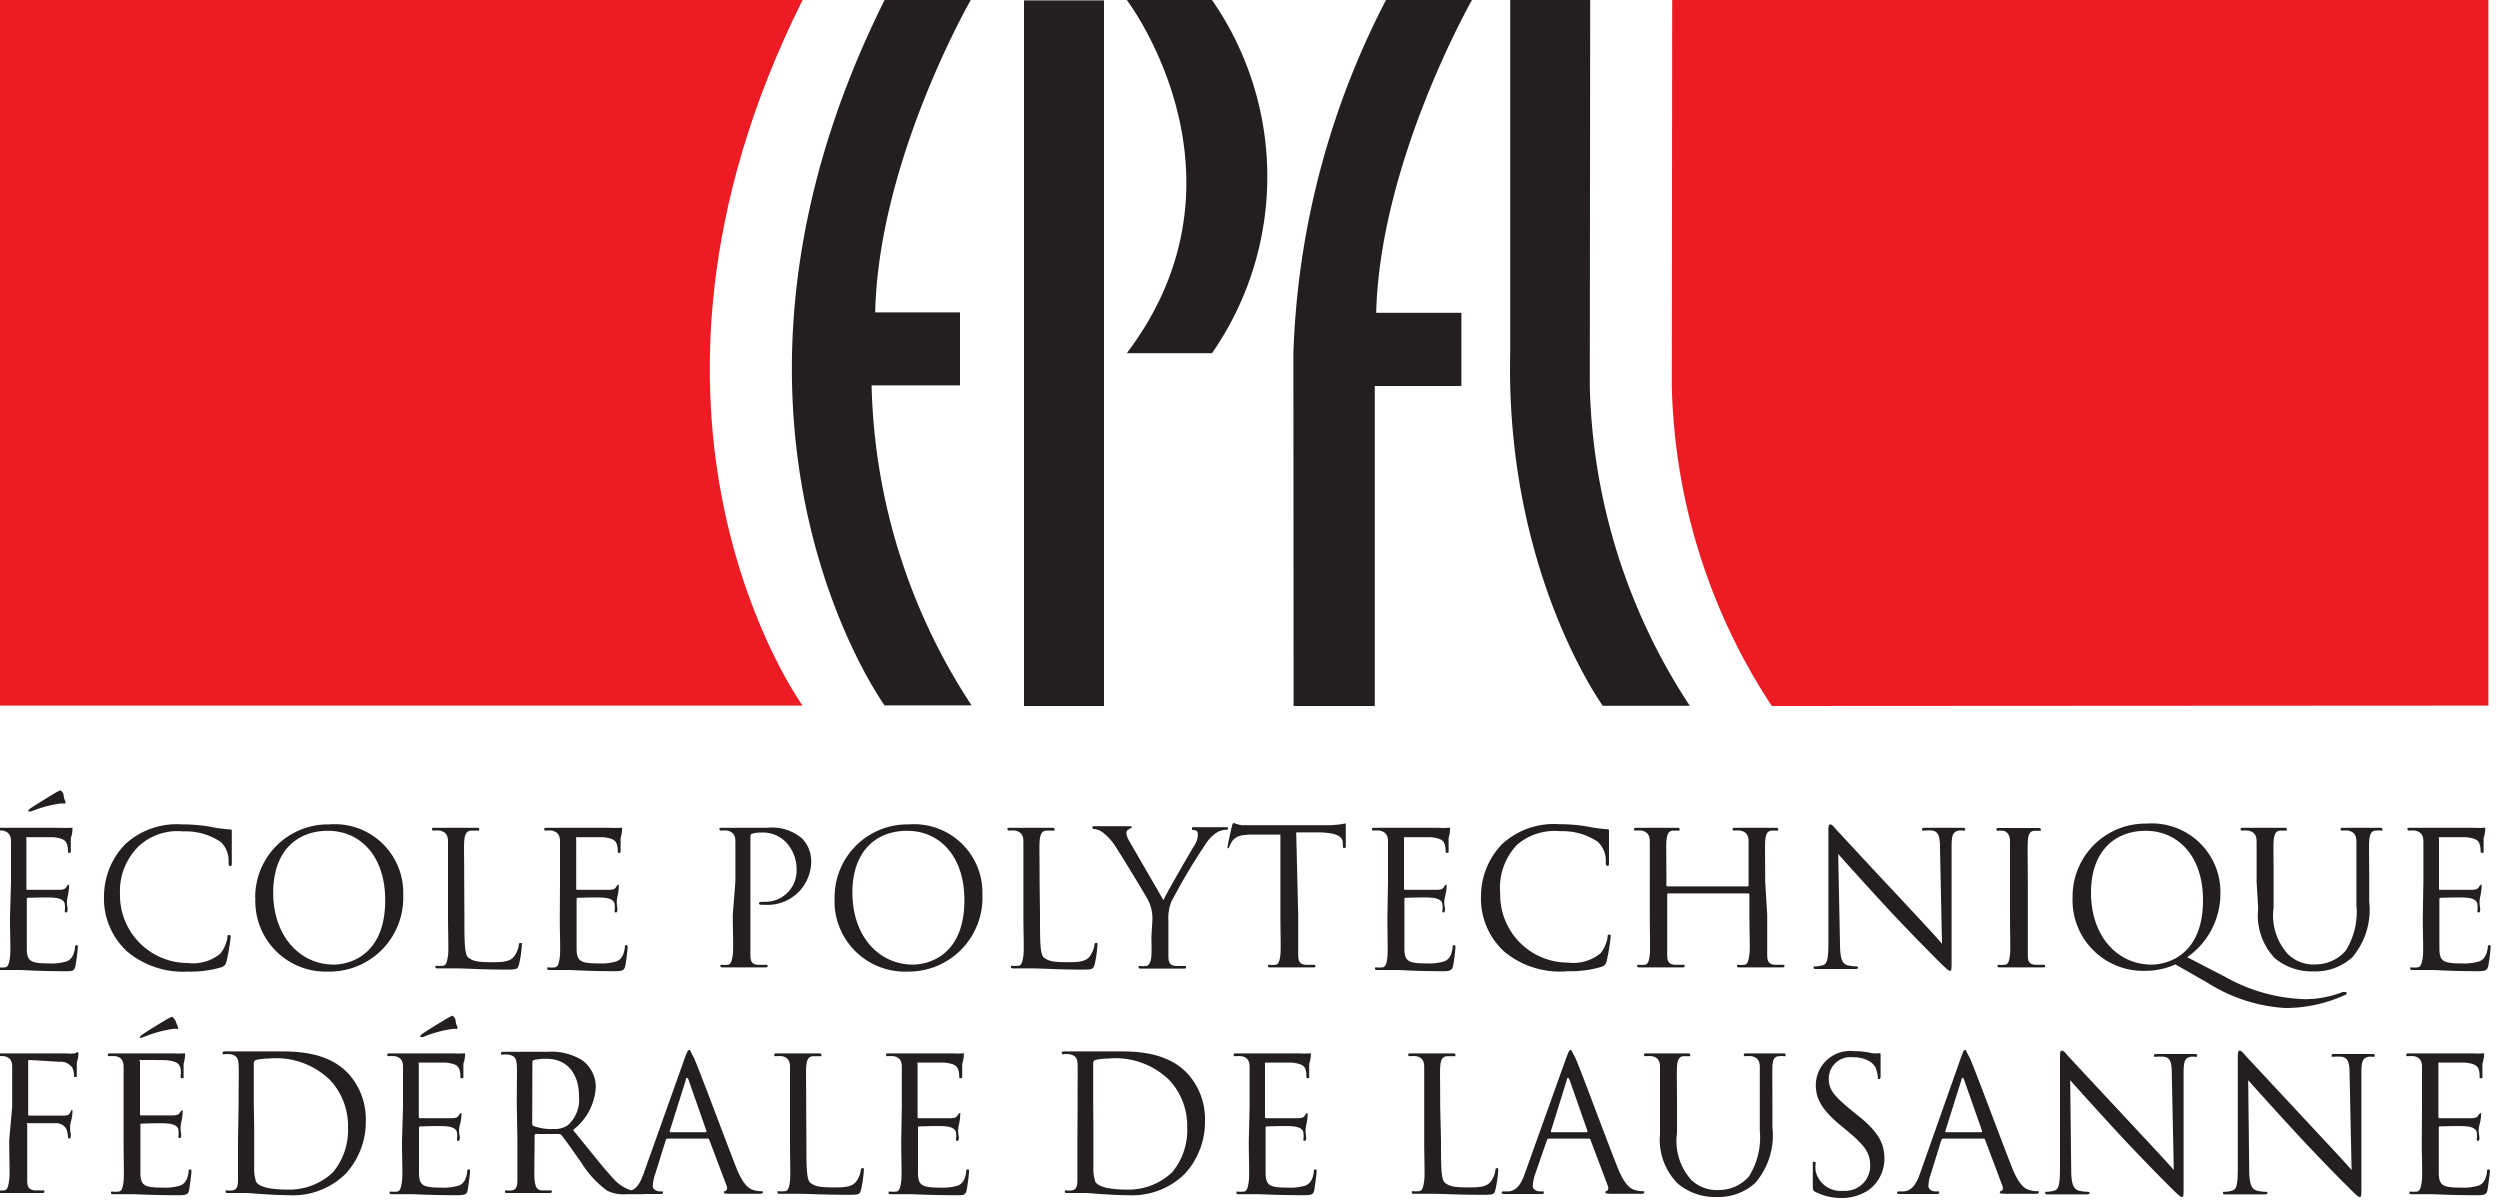 <svg id="Calque_1" data-name="Calque 1" xmlns="http://www.w3.org/2000/svg" viewBox="0 0 125 60"><defs><style>.cls-1{fill:#ed1c24;}.cls-2{fill:#231f20;}</style></defs><title>Artboard 1</title><path class="cls-1" d="M40.13,35.28S29.69,20.9,40.13,0H0V35.28Z"/><path class="cls-1" d="M88.59,35.3a30.34,30.34,0,0,1-5-16L83.61,0h40.81l0,35.28Z"/><path class="cls-2" d="M48.54,0s-4.61,8-4.78,15.62H48v3.65H43.58a30.33,30.33,0,0,0,5,16H44.23S33.8,20.9,44.23,0Z"/><path class="cls-2" d="M64.68,35.3h4.06v-16h4.33V15.64H68.81C69,8.07,73.6,0,73.6,0h-4.3a41.22,41.22,0,0,0-4.63,17.65Z"/><path class="cls-2" d="M79.49,19.29a30.31,30.31,0,0,0,5,16H80.14s-4.87-6.72-4.63-17.63V0h4Z"/><rect class="cls-2" x="51.2" y="0.02" width="4" height="35.28"/><path class="cls-2" d="M60.6,0H56.34s6.7,8.79,0,17.66H60.6A15.48,15.48,0,0,0,60.6,0Z"/><path class="cls-2" d="M3.27,40.07c0,.09,0,.11,0,.11a1.35,1.35,0,0,0-.28,0,6.09,6.09,0,0,0-1.43.39l-.14,0a.05.05,0,0,1,0-.06s0,0,.07-.07c.34-.23,1.21-.76,1.28-.8s.22-.12.26-.12,0,0,.09.09S3.16,39.88,3.27,40.07Zm-2.72,4c0-1.46,0-1.73,0-2s-.09-.47-.4-.54a1.77,1.77,0,0,0-.32,0s-.08,0-.08-.06,0-.08.15-.08c.42,0,1,0,1.06,0H3.09a2.56,2.56,0,0,0,.4,0s.09,0,.13,0,0,0,0,.08,0,.18-.08.44c0,.09,0,.51,0,.62s0,.11-.07.11-.07,0-.07-.12a1,1,0,0,0-.06-.34c-.07-.15-.16-.26-.67-.32-.16,0-1.18,0-1.29,0s-.06,0-.06.09V44.4c0,.07,0,.09.06.09s1.28,0,1.49,0,.36,0,.44-.13.1-.12.14-.12,0,0,0,.07,0,.21-.07.53,0,.53,0,.6,0,.18-.07.18-.07,0-.07-.09a1,1,0,0,0,0-.31c0-.13-.12-.29-.49-.33s-1.18,0-1.34,0a.06.06,0,0,0-.07.07v.83c0,.32,0,1.41,0,1.61,0,.65.17.77,1.09.77a2.67,2.67,0,0,0,.9-.1c.24-.1.36-.29.42-.67,0-.1,0-.14.08-.14s.06.07.06.14a9.07,9.07,0,0,1-.12.91c-.07.25-.14.25-.51.25-1.42,0-2-.06-2.32-.06l-.92,0c-.1,0-.15,0-.15-.07s0-.06.08-.06a1.45,1.45,0,0,0,.28,0c.19,0,.23-.24.27-.51s0-1.14,0-2Z"/><path class="cls-2" d="M6.34,47.56A3.6,3.6,0,0,1,5.2,44.79a3.76,3.76,0,0,1,1.05-2.57,3.81,3.81,0,0,1,2.86-1,8.09,8.09,0,0,1,1.36.11,8,8,0,0,0,1,.14c.1,0,.12,0,.12.1s0,.19,0,.53,0,.83,0,1,0,.2-.08.2-.08-.07-.08-.2a1.3,1.3,0,0,0-.39-1,3.15,3.15,0,0,0-1.88-.53,2.87,2.87,0,0,0-2.16.68A3.14,3.14,0,0,0,6,44.71a3.39,3.39,0,0,0,3.39,3.44,2.15,2.15,0,0,0,1.63-.47,1.79,1.79,0,0,0,.35-.79c0-.1,0-.14.09-.14s.07.07.07.14a9.78,9.78,0,0,1-.21,1.2c-.06.17-.07.19-.24.27a5.41,5.41,0,0,1-1.69.22A4.34,4.34,0,0,1,6.34,47.56Z"/><path class="cls-2" d="M13.66,44.63c0-2.06,1.17-3.09,2.74-3.09s2.86,1.21,2.86,3.47c0,2.73-1.75,3.22-2.59,3.22C15,48.22,13.66,46.81,13.66,44.63Zm-.89.26a3.52,3.52,0,0,0,3.64,3.69,3.69,3.69,0,0,0,3.75-3.84,3.42,3.42,0,0,0-3.69-3.52A3.64,3.64,0,0,0,12.76,44.89Z"/><path class="cls-2" d="M23.22,45.74c0,1.38,0,2,.21,2.15s.4.22,1.13.22c.5,0,.91,0,1.14-.28a1.31,1.31,0,0,0,.24-.56c0-.07,0-.12.09-.12s.06,0,.06.14a6,6,0,0,1-.14.94c-.07.22-.09.25-.59.25-1.35,0-2-.06-2.52-.06l-.92,0c-.1,0-.15,0-.15-.07s0-.06.08-.06a1.45,1.45,0,0,0,.28,0c.19,0,.23-.24.27-.51s0-1.14,0-2V44.07c0-1.46,0-1.73,0-2s-.09-.47-.4-.54a1.78,1.78,0,0,0-.32,0s-.08,0-.08-.06,0-.08.15-.08c.42,0,1,0,1.06,0l1,0c.1,0,.15,0,.15.08s0,.06-.07.06l-.31,0c-.27,0-.35.21-.37.54s0,.56,0,2Z"/><path class="cls-2" d="M28,44.07c0-1.46,0-1.73,0-2s-.09-.47-.4-.54a1.76,1.76,0,0,0-.32,0s-.07,0-.07-.06,0-.08.15-.08c.42,0,1,0,1.06,0h2.15a2.58,2.58,0,0,0,.4,0s.08,0,.13,0,0,0,0,.08,0,.18-.07.44c0,.09,0,.51,0,.62s0,.11-.07.11-.07,0-.07-.12a1,1,0,0,0-.06-.34c-.07-.15-.16-.26-.67-.32-.16,0-1.18,0-1.29,0s-.06,0-.06.09V44.4c0,.07,0,.09.06.09s1.28,0,1.49,0,.36,0,.44-.13.1-.12.14-.12,0,0,0,.07,0,.21-.07.53,0,.53,0,.6,0,.18-.07.18-.07,0-.07-.09a1,1,0,0,0,0-.31c0-.13-.12-.29-.49-.33s-1.18,0-1.34,0a.06.06,0,0,0-.07.07v.83c0,.32,0,1.41,0,1.61,0,.65.17.77,1.09.77a2.66,2.66,0,0,0,.9-.1c.25-.1.36-.29.42-.67,0-.1,0-.14.08-.14s.06.07.06.14-.07.71-.12.91-.14.25-.51.25c-1.42,0-2-.06-2.32-.06l-.92,0c-.1,0-.15,0-.15-.07s0-.06.08-.06a1.44,1.44,0,0,0,.28,0c.19,0,.23-.24.27-.51s0-1.14,0-2Z"/><path class="cls-2" d="M36.77,44.07c0-1.46,0-1.73,0-2s-.09-.47-.4-.54a1.75,1.75,0,0,0-.32,0s-.08,0-.08-.06,0-.08.15-.08c.42,0,1,0,1.06,0s.75,0,1.18,0a2.29,2.29,0,0,1,1.75.54A1.63,1.63,0,0,1,40.56,43a2.18,2.18,0,0,1-2.31,2.24h-.2s-.1,0-.1-.07.06-.08.25-.08a1.56,1.56,0,0,0,1.63-1.53,2,2,0,0,0-.53-1.45A1.63,1.63,0,0,0,38,41.63a1.16,1.16,0,0,0-.4.06c-.06,0-.08.08-.08.18v3.86c0,.9,0,1.64,0,2s.08.48.37.51l.42,0c.06,0,.07,0,.07.06s0,.07-.15.07c-.52,0-1.11,0-1.16,0l-.9,0c-.1,0-.15,0-.15-.07s0-.06.07-.06a1.46,1.46,0,0,0,.28,0c.19,0,.23-.24.27-.51s0-1.14,0-2Z"/><path class="cls-2" d="M42.62,44.63c0-2.06,1.17-3.09,2.74-3.09s2.86,1.21,2.86,3.47c0,2.73-1.75,3.22-2.59,3.22C43.94,48.22,42.62,46.81,42.62,44.63Zm-.89.26a3.52,3.52,0,0,0,3.64,3.69,3.69,3.69,0,0,0,3.75-3.84,3.42,3.42,0,0,0-3.69-3.52A3.64,3.64,0,0,0,41.73,44.89Z"/><path class="cls-2" d="M52,45.74c0,1.38,0,2,.21,2.15s.4.22,1.13.22c.5,0,.91,0,1.14-.28a1.3,1.3,0,0,0,.24-.56c0-.07,0-.12.09-.12s.06,0,.06.14a5.86,5.86,0,0,1-.14.94c-.07.22-.09.25-.59.25-1.35,0-2-.06-2.52-.06l-.92,0c-.1,0-.15,0-.15-.07s0-.06.07-.06a1.46,1.46,0,0,0,.28,0c.19,0,.23-.24.27-.51s0-1.14,0-2V44.07c0-1.46,0-1.73,0-2s-.09-.47-.4-.54a1.76,1.76,0,0,0-.32,0s-.08,0-.08-.06,0-.08.15-.08c.42,0,1,0,1.06,0l1,0c.1,0,.15,0,.15.08s0,.06-.07.06l-.31,0c-.27,0-.35.21-.37.54s0,.56,0,2Z"/><path class="cls-2" d="M57.62,46a2,2,0,0,0-.22-1c-.07-.15-1.32-2.22-1.65-2.71a2.68,2.68,0,0,0-.64-.69.88.88,0,0,0-.4-.15s-.09,0-.09-.07,0-.07.12-.07l.93,0c.07,0,.42,0,.79,0,.1,0,.12,0,.12.07s-.06,0-.14.09a.19.19,0,0,0-.12.17.81.81,0,0,0,.12.37c.15.27,1.56,2.69,1.73,3,.18-.4,1.37-2.45,1.56-2.76a.9.9,0,0,0,.16-.48c0-.13,0-.24-.15-.26s-.14,0-.14-.09.06-.06.15-.06c.24,0,.54,0,.62,0l.91,0c.07,0,.12,0,.12.06s0,.07-.12.07a.89.89,0,0,0-.43.13,1.81,1.81,0,0,0-.5.48,30.2,30.2,0,0,0-1.79,3,2.25,2.25,0,0,0-.14.94v.81c0,.15,0,.55,0,.94s.1.48.39.51l.42,0c.06,0,.07,0,.07.06s0,.07-.15.07c-.52,0-1.11,0-1.15,0l-.92,0c-.1,0-.15,0-.15-.07s0-.06.07-.06a1.46,1.46,0,0,0,.28,0c.19,0,.27-.24.29-.51s0-.79,0-.94Z"/><path class="cls-2" d="M64.91,45.73c0,.9,0,1.64,0,2s.09.48.37.51l.42,0c.06,0,.07,0,.07.06s0,.07-.15.07c-.52,0-1.11,0-1.15,0l-.92,0c-.1,0-.15,0-.15-.07s0-.06.07-.06a1.45,1.45,0,0,0,.28,0c.19,0,.24-.24.27-.51s0-1.14,0-2v-4l-1.39,0c-.58,0-.81.08-1,.3a1.55,1.55,0,0,0-.16.29c0,.08-.06.09-.09.09s0,0,0-.08.19-.9.21-1,.06-.18.1-.18a1.8,1.8,0,0,0,.41.11c.27,0,.63,0,.74,0h3.52a4.6,4.6,0,0,0,.93-.09s0,.05,0,.11c0,.28,0,.93,0,1s0,.12-.07.12-.07,0-.08-.16v-.1c0-.28-.25-.5-1.15-.52l-1.18,0Z"/><path class="cls-2" d="M69.4,44.07c0-1.46,0-1.73,0-2s-.09-.47-.41-.54a1.75,1.75,0,0,0-.32,0s-.07,0-.07-.06,0-.08.15-.08c.42,0,1,0,1.06,0h2.15a2.66,2.66,0,0,0,.41,0s.08,0,.13,0,0,0,0,.08,0,.18-.07.44c0,.09,0,.51,0,.62s0,.11-.07.11-.08,0-.08-.12a1,1,0,0,0-.06-.34c-.06-.15-.16-.26-.67-.32-.16,0-1.19,0-1.29,0s-.06,0-.06.09V44.4c0,.07,0,.09.06.09s1.28,0,1.49,0,.36,0,.44-.13.1-.12.14-.12,0,0,0,.07,0,.21-.08.53,0,.53,0,.6,0,.18-.06.18-.07,0-.07-.09a1,1,0,0,0,0-.31c0-.13-.12-.29-.49-.33s-1.18,0-1.34,0a.06.06,0,0,0-.07.07v.83c0,.32,0,1.41,0,1.61,0,.65.17.77,1.09.77a2.68,2.68,0,0,0,.9-.1c.25-.1.36-.29.42-.67,0-.1,0-.14.08-.14s.06.07.06.14-.07.71-.12.91-.14.25-.51.25c-1.42,0-2-.06-2.32-.06l-.92,0c-.1,0-.15,0-.15-.07s0-.06.07-.06a1.47,1.47,0,0,0,.28,0c.19,0,.24-.24.27-.51s0-1.14,0-2Z"/><path class="cls-2" d="M75.19,47.56a3.6,3.6,0,0,1-1.14-2.78,3.76,3.76,0,0,1,1.05-2.57,3.82,3.82,0,0,1,2.87-1,8.14,8.14,0,0,1,1.36.11,7.86,7.86,0,0,0,1,.14c.1,0,.12,0,.12.1s0,.19,0,.53,0,.83,0,1,0,.2-.08.2-.08-.07-.08-.2a1.3,1.3,0,0,0-.4-1,3.14,3.14,0,0,0-1.88-.53,2.89,2.89,0,0,0-2.16.68,3.14,3.14,0,0,0-.84,2.45,3.39,3.39,0,0,0,3.39,3.44,2.15,2.15,0,0,0,1.63-.47,1.75,1.75,0,0,0,.35-.79c0-.1,0-.14.09-.14s.06.07.06.14a9.72,9.72,0,0,1-.2,1.2c-.06.17-.07.19-.25.27a5.42,5.42,0,0,1-1.69.22A4.34,4.34,0,0,1,75.19,47.56Z"/><path class="cls-2" d="M88.36,45.73c0,.9,0,1.64,0,2s.09.48.37.51l.42,0c.06,0,.07,0,.07.06s0,.07-.15.07c-.52,0-1.11,0-1.15,0l-.92,0c-.1,0-.15,0-.15-.07s0-.06.07-.06a1.45,1.45,0,0,0,.28,0c.19,0,.23-.24.27-.51s0-1.14,0-2v-1a.06.06,0,0,0-.06-.06h-4s-.05,0-.05.06v1c0,.9,0,1.64,0,2s.09.48.37.51l.42,0c.06,0,.08,0,.08.06s0,.07-.15.07c-.52,0-1.11,0-1.15,0l-.92,0c-.1,0-.15,0-.15-.07s0-.06.08-.06a1.47,1.47,0,0,0,.28,0c.19,0,.24-.24.27-.51s0-1.14,0-2V44.07c0-1.46,0-1.73,0-2s-.09-.47-.4-.54a1.77,1.77,0,0,0-.32,0s-.07,0-.07-.06,0-.08.15-.08c.43,0,1,0,1.06,0l.92,0c.11,0,.15,0,.15.08s0,.06-.07.06l-.24,0c-.25,0-.33.21-.35.54s0,.56,0,2v.2s0,.05.05.05h4s.06,0,.06-.05v-.2c0-1.46,0-1.73,0-2s-.09-.47-.4-.54a1.81,1.81,0,0,0-.32,0s-.08,0-.08-.06,0-.08.15-.08c.42,0,1,0,1.06,0l.92,0c.1,0,.15,0,.15.08s0,.06-.07.06l-.23,0c-.26,0-.33.21-.35.54s0,.56,0,2Z"/><path class="cls-2" d="M92,47.17c0,.77.11,1,.36,1.09a2,2,0,0,0,.47.06s.07,0,.07.06-.05.07-.17.07c-.54,0-.91,0-1,0s-.48,0-.9,0c-.1,0-.15,0-.15-.07s0-.06.07-.06a1.31,1.31,0,0,0,.39-.06c.23-.06.28-.34.28-1.19V41.69c0-.37,0-.47.1-.47s.24.21.33.3,1.54,1.67,3,3.22c.93,1,2,2.14,2.25,2.45L97,42.42c0-.61-.08-.82-.36-.89a2.54,2.54,0,0,0-.46,0c-.07,0-.08,0-.08-.07s.08-.07.19-.07c.42,0,.87,0,1,0s.41,0,.8,0c.1,0,.17,0,.17.07s0,.07-.1.07a.8.8,0,0,0-.23,0c-.31.07-.35.27-.35.84l0,5.5c0,.62,0,.67-.08.67s-.18-.1-.69-.6c-.1-.1-1.46-1.47-2.45-2.54s-2.15-2.36-2.45-2.7Z"/><path class="cls-2" d="M101.39,45.73c0,.9,0,1.64,0,2s.08.48.37.51l.42,0c.06,0,.07,0,.07.06s0,.07-.15.07c-.52,0-1.11,0-1.15,0l-.92,0c-.1,0-.15,0-.15-.07s0-.06.07-.06a1.45,1.45,0,0,0,.28,0c.19,0,.24-.24.27-.51s0-1.14,0-2V44.07c0-1.46,0-1.73,0-2s-.11-.48-.32-.53a1.27,1.27,0,0,0-.29,0s-.07,0-.07-.06,0-.08.15-.08l1,0,.92,0c.1,0,.15,0,.15.08s0,.06-.07.06l-.23,0c-.26,0-.33.21-.35.54s0,.56,0,2Z"/><path class="cls-2" d="M104.55,44.63c0-2.06,1.18-3.09,2.74-3.09s2.86,1.21,2.86,3.47c0,2.73-1.75,3.22-2.59,3.22C105.87,48.22,104.55,46.81,104.55,44.63Zm5.83,4.51a8.17,8.17,0,0,0,3.87,1.26,7.18,7.18,0,0,0,3-.65c.06,0,.08-.06.08-.09a.05.05,0,0,0-.06-.06l-.13,0a5.38,5.38,0,0,1-1.85.36,8.62,8.62,0,0,1-4-1.1l-1.93-1a3.87,3.87,0,0,0,1.66-3.16,3.43,3.43,0,0,0-3.69-3.52,3.64,3.64,0,0,0-3.7,3.67,3.53,3.53,0,0,0,3.67,3.69,3.63,3.63,0,0,0,1.47-.32Z"/><path class="cls-2" d="M112.83,44.07c0-1.46,0-1.73,0-2s-.09-.47-.41-.54a1.75,1.75,0,0,0-.32,0s-.07,0-.07-.06,0-.08.15-.08c.42,0,1,0,1.08,0l.93,0c.11,0,.15,0,.15.08s0,.06-.07.06l-.24,0c-.25,0-.33.21-.35.54s0,.56,0,2v1.31a2.88,2.88,0,0,0,.71,2.32,1.82,1.82,0,0,0,1.42.52,2,2,0,0,0,1.47-.68,3.64,3.64,0,0,0,.54-2.3V44.07c0-1.46,0-1.73,0-2s-.09-.47-.4-.54a1.77,1.77,0,0,0-.32,0s-.07,0-.07-.06,0-.08.15-.08c.42,0,.94,0,1,0s.5,0,.79,0c.1,0,.15,0,.15.08s0,.06-.07.06a.8.8,0,0,0-.24,0c-.26,0-.33.21-.35.54s0,.56,0,2v1a3.66,3.66,0,0,1-.86,2.81,2.75,2.75,0,0,1-1.94.69,2.88,2.88,0,0,1-1.93-.67,3.1,3.1,0,0,1-.82-2.47Z"/><path class="cls-2" d="M121.17,44.07c0-1.46,0-1.73,0-2s-.09-.47-.41-.54a1.72,1.72,0,0,0-.32,0s-.07,0-.07-.06,0-.08.15-.08c.42,0,1,0,1.06,0h2.15a2.62,2.62,0,0,0,.4,0s.09,0,.13,0,0,0,0,.08,0,.18-.08.44c0,.09,0,.51,0,.62s0,.11-.07.11-.08,0-.08-.12a1,1,0,0,0-.06-.34c-.06-.15-.16-.26-.67-.32-.16,0-1.18,0-1.29,0s-.06,0-.06.09V44.4c0,.07,0,.09.06.09s1.28,0,1.49,0,.36,0,.44-.13.1-.12.14-.12,0,0,0,.07,0,.21-.07.53,0,.53,0,.6,0,.18-.07.18-.07,0-.07-.09a1,1,0,0,0,0-.31c0-.13-.12-.29-.49-.33s-1.18,0-1.34,0a.06.06,0,0,0-.07.07v.83c0,.32,0,1.41,0,1.61,0,.65.17.77,1.09.77a2.65,2.65,0,0,0,.9-.1c.25-.1.36-.29.43-.67,0-.1,0-.14.08-.14s.06.07.06.14-.07.71-.12.91-.14.25-.51.25c-1.42,0-2-.06-2.32-.06l-.92,0c-.1,0-.15,0-.15-.07s0-.06.07-.06a1.38,1.38,0,0,0,.28,0c.19,0,.24-.24.28-.51s0-1.14,0-2Z"/><path class="cls-2" d="M.61,55.34c0-1.46,0-1.73,0-2s-.09-.47-.4-.53a1.76,1.76,0,0,0-.32,0s-.07,0-.07-.06,0-.08.15-.08c.42,0,1,0,1.06,0H3.32a2.06,2.06,0,0,0,.41,0c.06,0,.09-.06.13-.06s.06,0,.06.08,0,.18-.08.44c0,.1,0,.51,0,.62s0,.1-.07.1-.07,0-.07-.11a1,1,0,0,0-.08-.35.71.71,0,0,0-.64-.3L1.49,53c-.06,0-.08,0-.08.11v2.59c0,.06,0,.08.07.08H3.09c.23,0,.35,0,.43-.17s.07-.1.1-.1,0,0,0,.08,0,.22-.08.52,0,.57,0,.63,0,.18-.07.18-.07,0-.07-.08a1.64,1.64,0,0,0-.06-.34.57.57,0,0,0-.49-.34c-.23,0-1.26,0-1.42,0s-.07,0-.07.08V57c0,.9,0,1.64,0,2s.08.48.37.52l.42,0c.06,0,.07,0,.07.06s0,.07-.15.07c-.52,0-1.11,0-1.16,0l-.92,0c-.1,0-.15,0-.15-.07s0-.06.07-.06a1.37,1.37,0,0,0,.28,0c.19,0,.23-.24.27-.52s0-1.14,0-2Z"/><path class="cls-2" d="M8.9,51.34c0,.08,0,.11,0,.11a1.14,1.14,0,0,0-.28,0,6,6,0,0,0-1.43.4L7,51.9a.05.05,0,0,1,0-.06s0,0,.07-.08c.34-.24,1.21-.76,1.28-.8s.22-.12.26-.12,0,0,.09.09S8.8,51.15,8.9,51.34Zm-2.72,4c0-1.46,0-1.73,0-2s-.09-.47-.4-.53a1.77,1.77,0,0,0-.32,0s-.07,0-.07-.06,0-.08.15-.08c.42,0,1,0,1.06,0H8.72a2.52,2.52,0,0,0,.4,0s.08,0,.13,0,0,0,0,.08,0,.18-.07.44c0,.1,0,.51,0,.62s0,.1-.07.1-.08,0-.08-.12A1,1,0,0,0,9,53.33c-.07-.15-.16-.26-.67-.32C8.15,53,7.12,53,7,53S7,53,7,53.08v2.59c0,.07,0,.1.06.1s1.28,0,1.49,0,.36,0,.44-.13.1-.12.14-.12,0,0,0,.08,0,.22-.07.52,0,.54,0,.6,0,.18-.07.18-.07,0-.07-.08a.94.94,0,0,0,0-.31c0-.13-.12-.29-.49-.33s-1.18,0-1.34,0a.06.06,0,0,0-.07.07V57c0,.32,0,1.41,0,1.61,0,.65.17.77,1.09.77a2.67,2.67,0,0,0,.9-.1c.24-.1.36-.29.42-.67,0-.1,0-.14.08-.14s.06.08.06.14-.08.71-.12.91-.14.24-.51.24c-1.42,0-2-.05-2.32-.05l-.92,0c-.1,0-.15,0-.15-.07s0-.06.08-.06a1.35,1.35,0,0,0,.28,0c.19,0,.24-.24.27-.52s0-1.14,0-2Z"/><path class="cls-2" d="M12.69,55.19c0-.72,0-1.68,0-2a.17.17,0,0,1,.11-.19,2.52,2.52,0,0,1,.61-.07A3.86,3.86,0,0,1,16.5,54a3.35,3.35,0,0,1,.9,2.37,3.28,3.28,0,0,1-.75,2.24,3.16,3.16,0,0,1-2.24.87c-1.11,0-1.48-.2-1.6-.38a2,2,0,0,1-.1-.72c0-.17,0-1,0-2ZM11.9,57c0,.9,0,1.64,0,2s-.08.48-.27.52a1.34,1.34,0,0,1-.28,0c-.06,0-.07,0-.07.06s0,.07.15.07l.92,0c.09,0,1.28.11,2.09.11a3.74,3.74,0,0,0,2.85-1.08,3.84,3.84,0,0,0,1-2.65,3.37,3.37,0,0,0-.91-2.39c-1.12-1.15-2.84-1.07-3.77-1.07-.56,0-1.16,0-1.27,0s-.64,0-1.06,0c-.1,0-.15,0-.15.08s0,.06.08.06a1.75,1.75,0,0,1,.32,0c.31.07.38.21.4.53s0,.56,0,2Z"/><path class="cls-2" d="M22.87,51.34c0,.08,0,.11,0,.11a1.15,1.15,0,0,0-.28,0,6,6,0,0,0-1.43.4l-.14,0a.05.05,0,0,1,0-.06s0,0,.07-.08c.34-.24,1.21-.76,1.28-.8s.22-.12.26-.12,0,0,.09.09S22.76,51.15,22.87,51.34Zm-2.72,4c0-1.46,0-1.73,0-2s-.09-.47-.4-.53a1.76,1.76,0,0,0-.32,0s-.07,0-.07-.06,0-.08.15-.08c.42,0,1,0,1.06,0h2.15a2.54,2.54,0,0,0,.4,0s.08,0,.13,0,0,0,0,.08,0,.18-.08.44c0,.1,0,.51,0,.62s0,.1-.07.1-.08,0-.08-.12a1,1,0,0,0-.06-.34c-.07-.15-.16-.26-.67-.32-.16,0-1.18,0-1.29,0s-.06,0-.06.09v2.59c0,.07,0,.1.06.1s1.28,0,1.49,0,.36,0,.44-.13.1-.12.14-.12,0,0,0,.08,0,.22-.08.52,0,.54,0,.6,0,.18-.07.18-.07,0-.07-.08a1,1,0,0,0,0-.31c0-.13-.12-.29-.49-.33s-1.18,0-1.34,0a.06.06,0,0,0-.07.07V57c0,.32,0,1.41,0,1.61,0,.65.17.77,1.09.77a2.67,2.67,0,0,0,.9-.1c.24-.1.36-.29.42-.67,0-.1,0-.14.08-.14s.06.08.06.14-.08.71-.12.91-.14.24-.51.24c-1.42,0-2-.05-2.32-.05l-.92,0c-.1,0-.15,0-.15-.07s0-.06.07-.06a1.36,1.36,0,0,0,.28,0c.19,0,.23-.24.27-.52s0-1.14,0-2Z"/><path class="cls-2" d="M26.62,53.09A.11.11,0,0,1,26.7,53a2.72,2.72,0,0,1,.63-.06c1,0,1.62.71,1.62,1.88a1.71,1.71,0,0,1-.57,1.45,1.2,1.2,0,0,1-.7.18,2.6,2.6,0,0,1-1-.15.12.12,0,0,1-.07-.11ZM25.87,57c0,.9,0,1.64,0,2s-.08.48-.27.52a1.36,1.36,0,0,1-.28,0c-.06,0-.07,0-.07.06s0,.07.15.07l.88,0s.64,0,1.16,0c.1,0,.15,0,.15-.07s0-.06-.07-.06l-.42,0c-.28,0-.34-.24-.37-.52s0-1.14,0-2v-.23s0-.07.07-.07l1.16,0a.16.16,0,0,1,.12.06c.19.24.63.87,1,1.39a4.94,4.94,0,0,0,1.27,1.38,1.9,1.9,0,0,0,1,.18h.67c.17,0,.23,0,.23-.07s0-.06-.08-.06a2.15,2.15,0,0,1-.37,0,2,2,0,0,1-1.15-.67c-.54-.58-1.18-1.42-2-2.41a2.89,2.89,0,0,0,1.14-2.17A1.65,1.65,0,0,0,29.09,53a2.92,2.92,0,0,0-1.72-.41l-1.11,0s-.64,0-1.06,0c-.1,0-.15,0-.15.08s0,.06.07.06a1.76,1.76,0,0,1,.32,0c.31.07.38.21.4.53s0,.56,0,2Z"/><path class="cls-2" d="M33.49,56.61s0,0,0-.07L34.29,54c0-.14.09-.14.14,0l.89,2.54s0,.07,0,.07Zm-1.31,2.07c-.17.47-.36.83-.79.89l-.27,0s-.08,0-.08.06.06.07.18.07c.44,0,1,0,1.06,0l.73,0c.08,0,.14,0,.14-.07s0-.06-.09-.06H33c-.16,0-.36-.09-.36-.27a2,2,0,0,1,.13-.63L33.29,57a.1.1,0,0,1,.09-.07h2a.08.08,0,0,1,.08.05l.87,2.31c.06.15,0,.24-.06.26s-.07,0-.07.07.1.06.28.07l1.47,0c.1,0,.19,0,.19-.07s0-.06-.09-.06a1.22,1.22,0,0,1-.38-.06c-.2-.06-.47-.21-.81-1-.57-1.43-2-5.31-2.19-5.66s-.15-.34-.21-.34-.09.06-.21.37Z"/><path class="cls-2" d="M40.32,57c0,1.38,0,2,.21,2.15s.4.22,1.13.22c.5,0,.91,0,1.14-.28a1.28,1.28,0,0,0,.24-.56c0-.08,0-.12.09-.12s.06,0,.06.14a6,6,0,0,1-.14.94c-.06.22-.09.25-.59.25-1.35,0-2-.05-2.52-.05l-.92,0c-.1,0-.15,0-.15-.07s0-.06.08-.06a1.35,1.35,0,0,0,.28,0c.19,0,.24-.24.27-.52s0-1.14,0-2V55.34c0-1.46,0-1.73,0-2s-.09-.47-.4-.53a1.77,1.77,0,0,0-.32,0s-.07,0-.07-.06,0-.08.15-.08c.42,0,1,0,1.06,0l1,0c.1,0,.15,0,.15.08s0,.06-.08.06l-.31,0c-.27,0-.35.2-.37.53s0,.56,0,2Z"/><path class="cls-2" d="M45.09,55.34c0-1.46,0-1.73,0-2s-.09-.47-.4-.53a1.76,1.76,0,0,0-.32,0s-.07,0-.07-.06,0-.08.15-.08c.42,0,1,0,1.06,0h2.15a2.5,2.5,0,0,0,.4,0s.08,0,.13,0,0,0,0,.08,0,.18-.08.44c0,.1,0,.51,0,.62s0,.1-.07.1-.08,0-.08-.12a1,1,0,0,0-.06-.34c-.07-.15-.16-.26-.67-.32-.16,0-1.18,0-1.29,0s-.06,0-.06.09v2.59c0,.07,0,.1.06.1s1.28,0,1.49,0,.36,0,.44-.13.1-.12.14-.12,0,0,0,.08,0,.22-.07.52,0,.54,0,.6,0,.18-.07.18-.07,0-.07-.08a1,1,0,0,0,0-.31c0-.13-.12-.29-.49-.33s-1.18,0-1.34,0a.06.06,0,0,0-.07.07V57c0,.32,0,1.41,0,1.61,0,.65.17.77,1.09.77a2.66,2.66,0,0,0,.9-.1c.24-.1.36-.29.42-.67,0-.1,0-.14.08-.14s.06.08.06.14a9,9,0,0,1-.12.91c-.07.24-.14.24-.51.24-1.42,0-2-.05-2.32-.05l-.92,0c-.1,0-.15,0-.15-.07s0-.06.08-.06a1.35,1.35,0,0,0,.28,0c.19,0,.23-.24.27-.52s0-1.14,0-2Z"/><path class="cls-2" d="M54.66,55.19c0-.72,0-1.68,0-2a.17.17,0,0,1,.11-.19,2.5,2.5,0,0,1,.61-.07A3.86,3.86,0,0,1,58.46,54a3.35,3.35,0,0,1,.9,2.37,3.28,3.28,0,0,1-.75,2.24,3.16,3.16,0,0,1-2.24.87c-1.11,0-1.47-.2-1.6-.38a2,2,0,0,1-.1-.72c0-.17,0-1,0-2ZM53.87,57c0,.9,0,1.64,0,2s-.08.48-.27.52a1.36,1.36,0,0,1-.28,0c-.06,0-.08,0-.08.06s0,.07.15.07l.92,0c.09,0,1.28.11,2.09.11a3.74,3.74,0,0,0,2.85-1.08,3.84,3.84,0,0,0,1-2.65,3.37,3.37,0,0,0-.91-2.39c-1.12-1.15-2.84-1.07-3.77-1.07-.56,0-1.15,0-1.27,0s-.64,0-1.06,0c-.1,0-.15,0-.15.08s0,.06.07.06a1.76,1.76,0,0,1,.32,0c.31.07.39.21.4.53s0,.56,0,2Z"/><path class="cls-2" d="M62.48,55.34c0-1.46,0-1.73,0-2s-.09-.47-.4-.53a1.75,1.75,0,0,0-.32,0s-.08,0-.08-.06,0-.08.15-.08c.42,0,1,0,1.06,0H65a2.54,2.54,0,0,0,.41,0s.08,0,.13,0,0,0,0,.08,0,.18-.08.44c0,.1,0,.51,0,.62s0,.1-.06.1-.08,0-.08-.12a1,1,0,0,0-.05-.34c-.07-.15-.16-.26-.67-.32-.16,0-1.19,0-1.29,0s-.06,0-.06.09v2.59c0,.07,0,.1.06.1s1.28,0,1.49,0,.36,0,.44-.13.1-.12.14-.12,0,0,0,.08,0,.22-.07.52,0,.54,0,.6,0,.18-.07.18-.07,0-.07-.08a1,1,0,0,0,0-.31c0-.13-.12-.29-.49-.33s-1.19,0-1.34,0a.06.06,0,0,0-.06.07V57c0,.32,0,1.41,0,1.61,0,.65.17.77,1.09.77a2.68,2.68,0,0,0,.9-.1c.24-.1.36-.29.42-.67,0-.1,0-.14.08-.14s.06.08.06.14-.08.71-.12.91-.14.24-.5.24c-1.42,0-2-.05-2.32-.05l-.92,0c-.1,0-.15,0-.15-.07s0-.06.07-.06a1.36,1.36,0,0,0,.28,0c.19,0,.23-.24.27-.52s0-1.14,0-2Z"/><path class="cls-2" d="M72.05,57c0,1.38,0,2,.21,2.15s.39.22,1.13.22c.5,0,.91,0,1.14-.28a1.27,1.27,0,0,0,.24-.56c0-.08,0-.12.08-.12s.06,0,.06.14a6.13,6.13,0,0,1-.14.94c-.06.22-.09.25-.59.25-1.35,0-2-.05-2.52-.05l-.92,0c-.1,0-.15,0-.15-.07s0-.06.07-.06a1.34,1.34,0,0,0,.28,0c.19,0,.23-.24.27-.52s0-1.14,0-2V55.34c0-1.46,0-1.73,0-2s-.09-.47-.4-.53a1.76,1.76,0,0,0-.32,0s-.08,0-.08-.06,0-.08.15-.08c.42,0,1,0,1.06,0l1,0c.1,0,.15,0,.15.08s0,.06-.08.06l-.31,0c-.27,0-.35.2-.37.53s0,.56,0,2Z"/><path class="cls-2" d="M77.55,56.61s0,0,0-.07L78.34,54c0-.14.09-.14.14,0l.89,2.54s0,.07,0,.07Zm-1.31,2.07c-.17.47-.36.83-.79.89l-.28,0s-.09,0-.09.06.06.07.18.07c.44,0,1,0,1.06,0l.73,0c.08,0,.14,0,.14-.07s0-.06-.09-.06H77c-.16,0-.36-.09-.36-.27a2,2,0,0,1,.13-.63L77.35,57a.1.1,0,0,1,.09-.07h2a.08.08,0,0,1,.08.05l.87,2.31c.06.15,0,.24-.06.26s-.06,0-.06.07.1.06.28.07l1.47,0c.1,0,.19,0,.19-.07s0-.06-.1-.06a1.19,1.19,0,0,1-.37-.06c-.2-.06-.47-.21-.81-1-.58-1.43-2-5.31-2.19-5.66s-.15-.34-.21-.34-.09.06-.21.37Z"/><path class="cls-2" d="M83,55.34c0-1.46,0-1.73,0-2s-.09-.47-.4-.53a1.77,1.77,0,0,0-.32,0s-.08,0-.08-.06,0-.08.15-.08c.42,0,1,0,1.08,0l.93,0c.1,0,.15,0,.15.08s0,.06-.07.06l-.24,0c-.25,0-.33.2-.35.53s0,.56,0,2v1.32a2.9,2.9,0,0,0,.7,2.32,1.84,1.84,0,0,0,1.42.52,2,2,0,0,0,1.47-.67,3.65,3.65,0,0,0,.55-2.3V55.34c0-1.46,0-1.73,0-2s-.1-.47-.41-.53a1.75,1.75,0,0,0-.32,0s-.07,0-.07-.06,0-.08.15-.08c.42,0,.94,0,1,0s.51,0,.79,0c.1,0,.15,0,.15.08s0,.06-.08.06a.84.84,0,0,0-.24,0c-.25,0-.33.2-.34.53s0,.56,0,2v1a3.66,3.66,0,0,1-.86,2.81,2.74,2.74,0,0,1-1.94.7,2.88,2.88,0,0,1-1.93-.67A3.1,3.1,0,0,1,83,56.71Z"/><path class="cls-2" d="M90.78,59.6c-.13-.07-.14-.1-.14-.36,0-.47,0-.85,0-1s0-.15.07-.15.07,0,.07.1a1.66,1.66,0,0,0,0,.35,1.28,1.28,0,0,0,1.39,1,1.25,1.25,0,0,0,1.34-1.25c0-.65-.27-1-1.08-1.69l-.42-.35c-1-.82-1.22-1.4-1.22-2a1.72,1.72,0,0,1,1.94-1.69,3.56,3.56,0,0,1,.87.1,1.54,1.54,0,0,0,.33,0c.07,0,.1,0,.1.07s0,.35,0,1c0,.15,0,.22-.07.22s-.07,0-.07-.12a1.67,1.67,0,0,0-.12-.47c-.06-.1-.31-.5-1.17-.5a1.07,1.07,0,0,0-1.16,1.09c0,.53.26.85,1.15,1.58l.26.21c1.11.87,1.37,1.46,1.37,2.21a1.94,1.94,0,0,1-.8,1.56,2.46,2.46,0,0,1-1.42.39A2.88,2.88,0,0,1,90.78,59.6Z"/><path class="cls-2" d="M97.27,56.61s0,0,0-.07L98.07,54c0-.14.09-.14.14,0l.89,2.54s0,.07,0,.07ZM96,58.68c-.17.47-.36.83-.79.89l-.27,0s-.09,0-.09.06.06.07.18.07c.44,0,1,0,1.06,0l.73,0c.08,0,.14,0,.14-.07s0-.06-.09-.06h-.1c-.16,0-.35-.09-.35-.27a2,2,0,0,1,.13-.63L97.07,57a.1.1,0,0,1,.1-.07h2a.08.08,0,0,1,.08.05l.87,2.31c.06.15,0,.24-.06.26s-.07,0-.07.07.1.06.29.07l1.47,0c.1,0,.19,0,.19-.07s0-.06-.1-.06a1.23,1.23,0,0,1-.38-.06c-.2-.06-.47-.21-.81-1-.57-1.43-2-5.31-2.19-5.66s-.15-.34-.21-.34-.09.06-.2.37Z"/><path class="cls-2" d="M103.56,58.44c0,.77.11,1,.37,1.09a2.08,2.08,0,0,0,.47.06s.08,0,.08.06-.06.07-.17.07c-.54,0-.91,0-1,0s-.48,0-.9,0c-.1,0-.15,0-.15-.07s0-.06.07-.06a1.35,1.35,0,0,0,.39-.06c.23-.07.28-.34.28-1.19V53c0-.36,0-.47.1-.47s.24.21.33.3l3,3.22c.93,1,2,2.14,2.26,2.45l-.1-4.77c0-.61-.07-.82-.36-.89a2.55,2.55,0,0,0-.46,0c-.07,0-.07,0-.07-.07s.07-.07.19-.07c.42,0,.87,0,1,0s.41,0,.8,0c.1,0,.17,0,.17.07s0,.07-.1.07a.84.84,0,0,0-.23,0c-.31.07-.35.27-.35.84l0,5.5c0,.62,0,.67-.08.67s-.19-.1-.69-.6c-.1-.09-1.46-1.47-2.45-2.54s-2.15-2.36-2.45-2.7Z"/><path class="cls-2" d="M112.46,58.44c0,.77.12,1,.37,1.09a2.05,2.05,0,0,0,.47.06s.07,0,.07.06-.06.07-.17.07c-.53,0-.91,0-1,0s-.48,0-.9,0c-.09,0-.15,0-.15-.07s0-.06.08-.06a1.34,1.34,0,0,0,.38-.06c.24-.07.28-.34.28-1.19V53c0-.36,0-.47.1-.47s.24.21.33.3l3,3.22c.93,1,2,2.14,2.26,2.45l-.1-4.77c0-.61-.08-.82-.37-.89a2.54,2.54,0,0,0-.46,0c-.07,0-.07,0-.07-.07s.07-.07.19-.07c.42,0,.87,0,1,0s.41,0,.8,0c.1,0,.17,0,.17.07s0,.07-.1.07a.81.81,0,0,0-.22,0c-.31.07-.35.27-.35.84l0,5.5c0,.62,0,.67-.08.67s-.19-.1-.68-.6c-.11-.09-1.46-1.47-2.45-2.54s-2.15-2.36-2.45-2.7Z"/><path class="cls-2" d="M121.1,55.34c0-1.46,0-1.73,0-2s-.09-.47-.4-.53a1.75,1.75,0,0,0-.32,0s-.07,0-.07-.06,0-.08.15-.08c.42,0,1,0,1.06,0h2.15a2.57,2.57,0,0,0,.4,0s.08,0,.13,0,0,0,0,.08,0,.18-.08.44c0,.1,0,.51,0,.62s0,.1-.07.1-.07,0-.07-.12a1.08,1.08,0,0,0-.05-.34c-.07-.15-.16-.26-.67-.32-.16,0-1.18,0-1.28,0s-.06,0-.06.09v2.59c0,.07,0,.1.06.1s1.27,0,1.49,0,.36,0,.44-.13.1-.12.14-.12,0,0,0,.08,0,.22-.08.52,0,.54,0,.6,0,.18-.06.18-.07,0-.07-.08a1,1,0,0,0,0-.31c0-.13-.12-.29-.49-.33s-1.18,0-1.34,0a.06.06,0,0,0-.07.07V57c0,.32,0,1.41,0,1.61,0,.65.17.77,1.09.77a2.67,2.67,0,0,0,.9-.1c.24-.1.36-.29.42-.67,0-.1,0-.14.08-.14s.06.08.06.14-.08.71-.12.91-.14.24-.51.24c-1.42,0-2-.05-2.32-.05l-.92,0c-.11,0-.15,0-.15-.07s0-.06.07-.06a1.36,1.36,0,0,0,.28,0c.19,0,.23-.24.27-.52s0-1.14,0-2Z"/></svg>